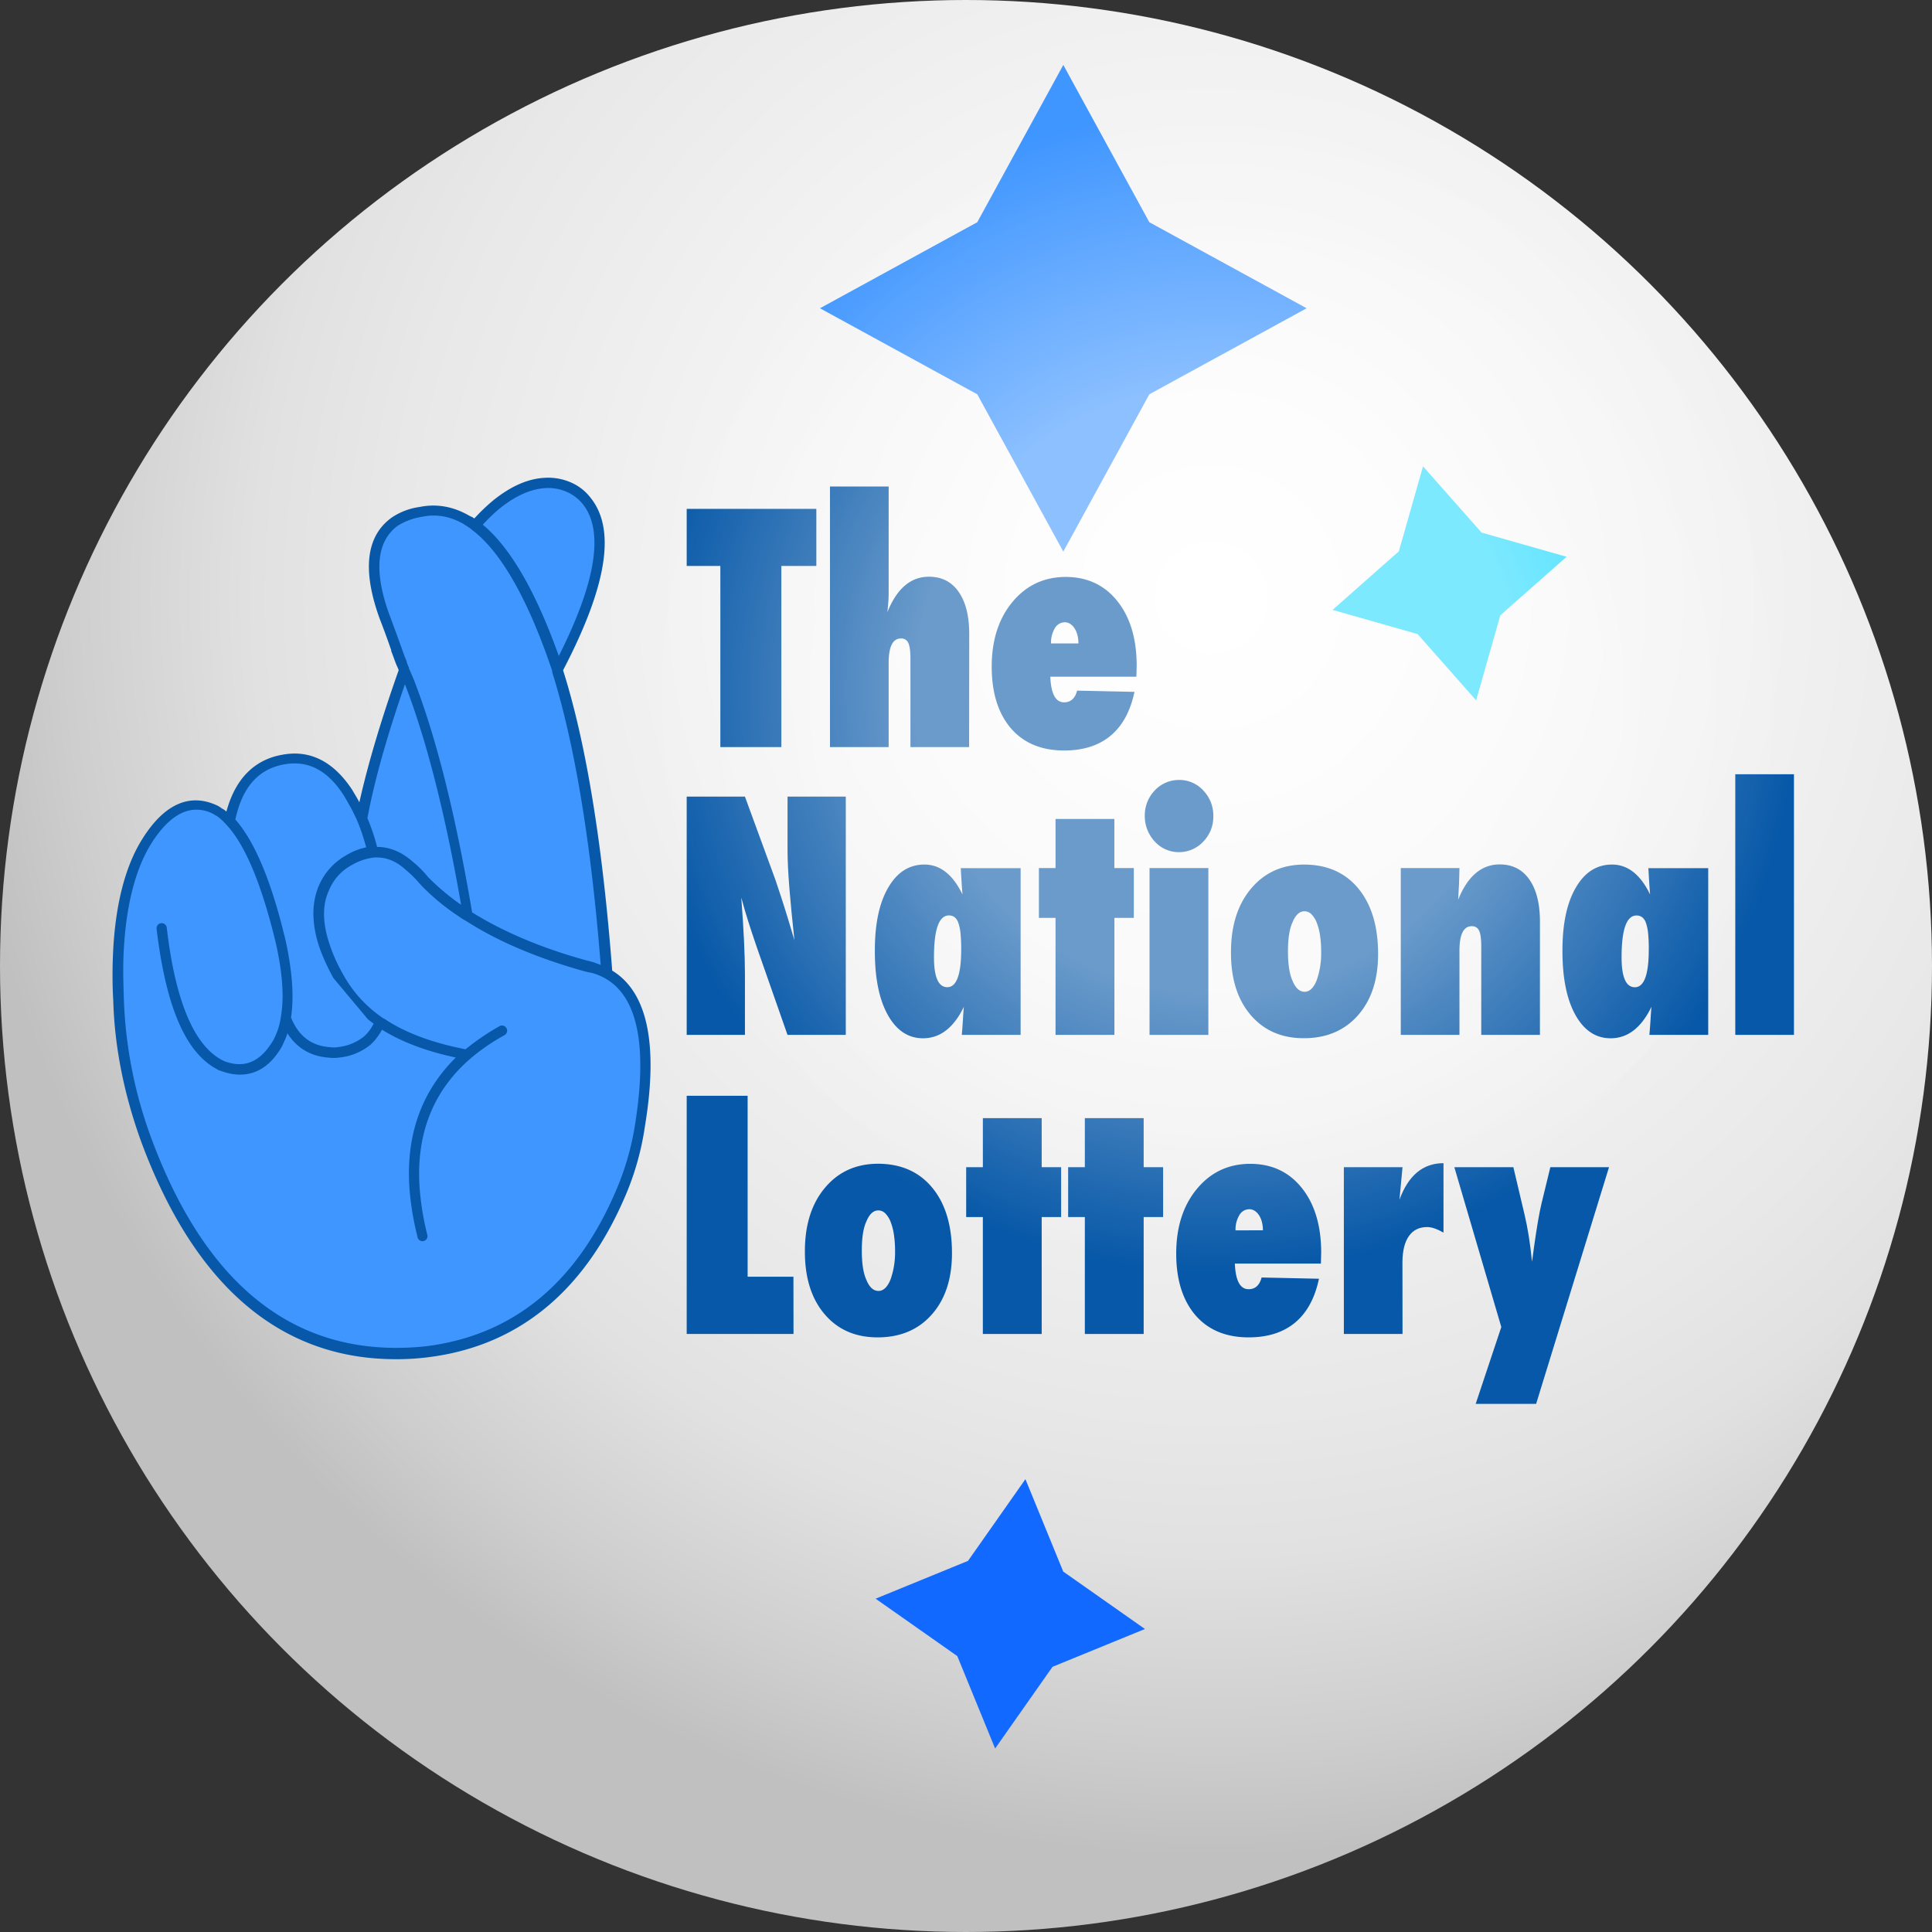 <svg id="Layer_1" data-name="Layer 1" xmlns="http://www.w3.org/2000/svg" xmlns:xlink="http://www.w3.org/1999/xlink" viewBox="0 0 1198.46 1198.46"><rect x="0" y="0" width="1198.46" height="1198.46" fill="#333333" stroke="none"/><defs><style>.cls-1{fill:url(#radial-gradient);}.cls-2{fill:#4096ff;}.cls-3{fill:#0758a8;}.cls-4{fill:#26daff;}.cls-5{fill:#1269ff;}.cls-6{fill:url(#radial-gradient-2);}</style><radialGradient id="radial-gradient" cx="1034.56" cy="95.36" r="780.85" gradientTransform="matrix(1, 0, 0, -1, -283.17, 466.07)" gradientUnits="userSpaceOnUse"><stop offset="0" stop-color="#fff"/><stop offset="0.03" stop-color="#fff"/><stop offset="0.42" stop-color="#f2f2f2"/><stop offset="0.65" stop-color="#e8e8e8"/><stop offset="0.76" stop-color="#e1e1e1"/><stop offset="0.91" stop-color="#cecece"/><stop offset="1" stop-color="silver"/></radialGradient><radialGradient id="radial-gradient-2" cx="1038.42" cy="36.57" r="360.2" gradientTransform="matrix(1, 0, 0, -1, -283.79, 465.58)" gradientUnits="userSpaceOnUse"><stop offset="0.52" stop-color="#fff" stop-opacity="0.4"/><stop offset="1" stop-color="#fff" stop-opacity="0"/></radialGradient></defs><title>the_national_lottery_Logo</title><circle class="cls-1" cx="599.23" cy="599.23" r="599.23"/><path class="cls-2" d="M637.51,400.76a32.39,32.39,0,0,0-16.18-3.29c-9.6.55-19.74,4.93-29.88,13.16a122.8,122.8,0,0,0-13.71,13.16c-1.64-1.1-3.29-2.19-4.66-3l-.27-.27A40.78,40.78,0,0,0,544,415.56a45.08,45.08,0,0,0-16.18,5.76c-14.53,10.69-16.72,30.43-6.31,59.22q2.88,7.81,7.4,19.74v.27c.82,2.47,1.92,5.21,3,8a1,1,0,0,0,.27.55c0,.27.27.27.27.55.55,1.1.82,2.19,1.37,3.29v.55h.27a7,7,0,0,1,.55,1.92c.55,1.64,1.37,3,1.92,4.66.27.55.27,1.1.55,1.64q21,53.46,36.19,144.75c.55.27.82.55,1.37.82,19.19,12.34,42.77,22.21,70.73,29.88l3.29.82c.55.27,1.37.27,1.64.55a69.13,69.13,0,0,1,9,3.56q-9-118.85-30.43-187.25c0-.55-.27-.82-.55-1.64l.27-.55c26.87-50.72,32.62-85.54,17.82-104.18-1.92-3-4.93-5.48-9-7.68ZM545.94,643.93a70.37,70.37,0,0,0-9-9c-7.13-6.31-14.53-9-22.48-8.22-4.93.27-9.87,2.19-15.08,4.93A34.83,34.83,0,0,0,484,648.87c-3.56,8.5-4.11,18.37-1.64,29.33A97.75,97.75,0,0,0,493,703.7a79.79,79.79,0,0,0,20.56,24.67c1.64,1.37,3.56,2.74,5.48,4.11a11.92,11.92,0,0,1,1.92,1.1c13.71,8.77,31,15.08,52.09,18.92a141.08,141.08,0,0,1,21.38-15.08c-8,4.66-15.35,9.6-21.38,15.08q-37.83,32.9-32.08,88a168.93,168.93,0,0,0,4.66,24.67A176,176,0,0,1,541,840.5c-4.11-36.74,6.58-66.07,31.8-88.28-21.11-3.84-38.38-10.14-52.09-18.92a11.92,11.92,0,0,0-1.92-1.1,32,32,0,0,1-8,11.51A34.63,34.63,0,0,1,493,750.85a20.25,20.25,0,0,1-5.76,0c-12.89-1.1-21.66-8.22-26.87-21.38a48.22,48.22,0,0,1-4.11,13.43,35.12,35.12,0,0,1-3,5.48c-8.22,12.06-18.92,15.63-32.35,10.69a5.75,5.75,0,0,1-1.64-1.1c-18.37-9.87-30.16-37.83-35.64-84.44,5.48,46.33,17.27,74.57,35.64,84.44a5.74,5.74,0,0,0,1.64,1.1c13.43,4.93,24.13,1.37,32.35-10.69a35.12,35.12,0,0,0,3-5.48,48.22,48.22,0,0,0,4.11-13.43q2.88-18.51-3.29-46.88c-8.77-37.28-19.46-62.51-31.8-75.39a41.31,41.31,0,0,0-6.31-5.76c-.55-.55-1.37-.82-1.92-1.37-15.35-7.4-29.61-1.1-42.49,18.92-11,17.27-17,41.67-18.37,73.2-.27,8,0,16.45.27,25.5a289.6,289.6,0,0,0,17.27,87.18q53.46,143.93,173.81,131.32,81.83-9.87,119.81-96a189.24,189.24,0,0,0,13.16-44.69q11.93-75.67-20.56-93.76a44.43,44.43,0,0,0-9-3.56,3.89,3.89,0,0,1-1.64-.55l-3.29-.82C618,689.17,594.47,679,575.28,667c-.55-.27-.82-.55-1.37-.82a44.69,44.69,0,0,1-4.66-3,164,164,0,0,1-23.3-19.19Zm-38.38-38.38a40.36,40.36,0,0,0-2.74-6,25.45,25.45,0,0,1-1.37-2.74c-1.37-2.47-2.74-4.93-4.39-7.4-10.69-16.45-24.13-23.3-39.75-20.56-18.09,3-29.33,15.9-34,38.38,12.34,12.88,22.75,38.11,31.8,75.39q6.17,28.37,3.29,46.88c4.93,13.16,14,20.29,26.87,21.38a20.23,20.23,0,0,0,5.76,0,34.63,34.63,0,0,0,17.82-7.13,32,32,0,0,0,8-11.51c-1.92-1.37-3.56-2.74-5.48-4.11a74,74,0,0,1-20.56-24.67,108.17,108.17,0,0,1-10.69-25.5c-2.47-11-2.19-20.84,1.64-29.33,3.29-7.68,8.22-13.43,15.35-17.27a33.68,33.68,0,0,1,15.08-4.93,133,133,0,0,0-6.58-20.84Zm29.61-84.44a3.9,3.9,0,0,0-.55-1.64c-.55-1.37-1.37-3-1.92-4.66a5.08,5.08,0,0,1-.55-1.92c-12.89,35.91-21.66,66.62-26.87,92.39a132.64,132.64,0,0,1,6.85,20.84c8-.82,15.35,2.19,22.48,8.22a70.37,70.37,0,0,1,9,9,145,145,0,0,0,23,19.19,27.16,27.16,0,0,0,4.66,3C563.49,605.28,551.15,557,537.17,521.11Z" transform="translate(-283.23 -98.04)"/><path class="cls-3" d="M663,700.14c-6-78.41-16.18-141.19-30.43-186.15v-.27c27.14-52.09,32.9-87.18,17-106.92A30.7,30.7,0,0,0,638.88,398a35.28,35.28,0,0,0-17.82-3.56c-10.42.55-20.84,5.21-31.53,13.71a118.32,118.32,0,0,0-12.06,11.51,11.11,11.11,0,0,0-2.47-1.37,1,1,0,0,0-.55-.27c-9.87-5.76-20.29-7.68-31-5.48a40.65,40.65,0,0,0-17.27,6.58c-15.9,11.51-18.37,32.62-7.4,62.78,1.92,4.94,4.39,11.51,7.13,19.46v.55c1.1,2.74,1.92,5.21,3,8l.27.55c0,.27,0,.55.27.55.27.82.82,1.92,1.1,2.74-11,31-19.19,58.67-24.4,82-1.37-2.74-3-5.21-4.39-7.68-11.51-17.55-26-24.95-43-21.93-17.82,3-29.61,15.08-35.09,35.37a9.85,9.85,0,0,0-2.74-1.92,19.24,19.24,0,0,0-2.47-1.64c-17-8.22-32.9-1.64-46.61,20-11.24,17.55-17.55,42.77-18.64,74.84-.27,8-.27,16.72.27,25.77.82,29.33,6.85,58.94,17.55,88.28,33.17,89.1,86.36,134.34,157.64,134.34a153,153,0,0,0,19.19-1.1c55.65-6.58,96.78-39.75,122.27-97.87a172.14,172.14,0,0,0,13.16-45.51C691.79,745.37,684.66,713.29,663,700.14Zm-69.36-287q14.39-11.51,28-12.34a28.9,28.9,0,0,1,14.53,3,26.72,26.72,0,0,1,8.5,6.85c13.43,16.72,8.22,48.53-14.8,94.31-14.26-40-30.16-67.44-47.15-81.42A97.25,97.25,0,0,1,593.64,413.1Zm-68.81,66.35c-9.87-27.14-8-45.78,5.21-55.38a40.74,40.74,0,0,1,14.8-5.48c9.32-1.92,17.82-.27,26.32,4.66l.27.27a35.72,35.72,0,0,1,4.11,2.74l.27.27c17.82,13.16,34.82,42.77,49.9,87.45v.55l.27,1.1c13.71,43.86,23.85,104.73,29.88,180.94-1.37-.55-3-1.1-4.39-1.64-.55-.27-1.37-.27-1.92-.55l-3.29-.82c-27.69-7.68-51.27-17.82-70.18-29.61h0q-15.22-90.47-36.19-144.48l-2.47-5.76a3.9,3.9,0,0,1-.55-1.64,1,1,0,0,0-.27-.55h0a20.82,20.82,0,0,1-1.1-3,1,1,0,0,0-.27-.82l-.27-.82c-1.1-2.47-1.92-4.93-2.74-7.4,0-.27,0-.27-.27-.55C529.22,491.23,526.75,484.65,524.83,479.44Zm9.6,43c13.16,34,24.95,79.78,34.82,136.8A145.48,145.48,0,0,1,548.68,642a63.34,63.34,0,0,0-9.6-9.6c-6.85-6-14.26-9-21.93-9a123,123,0,0,0-6-17.82C515.51,582,523.46,554.29,534.43,522.48Zm-23,207.81A40.34,40.34,0,0,0,515,733a26.38,26.38,0,0,1-6,8,30.89,30.89,0,0,1-16.18,6.58,16.6,16.6,0,0,1-5.21,0c-11.24-.82-19.19-6.85-23.85-18.37,1.92-12.61.82-28.51-3.29-47.43-8.77-37-19.19-61.68-31.25-75.39,4.39-20.29,14.53-31.53,30.71-34.27,14.53-2.47,26.59,3.84,36.46,19.19,1.37,2.19,2.74,4.66,4.11,7.13.55.82.82,1.64,1.37,2.47.82,1.92,1.92,3.84,2.74,5.76a123.24,123.24,0,0,1,5.76,17A38.77,38.77,0,0,0,498,628.58a39.39,39.39,0,0,0-17,18.92q-5.76,13.57-1.64,31.25c1.92,8.22,5.76,17,10.69,26M677.26,795a170.67,170.67,0,0,1-12.89,43.86c-24.67,56.2-63.88,87.73-117.06,94.31C469.18,941.39,411.88,898.07,377.06,804a274.47,274.47,0,0,1-17-86.36c-.27-8.77-.55-17.27-.27-25.22,1.1-31,7.13-55.1,17.55-71.55,8.77-13.71,18.09-20.56,27.69-20.56a22.17,22.17,0,0,1,10.69,2.74,11.92,11.92,0,0,0,1.92,1.1,33,33,0,0,1,5.76,5.21h0c11.79,12.34,22.21,37.28,31,74,4.11,18.37,5.21,33.72,3,45.78h0a42.51,42.51,0,0,1-3.84,12.61,29.65,29.65,0,0,1-3,4.93c-7.4,10.69-16.72,14-28.24,9.6l-1.64-.82c-17.27-9.32-28.79-37-34-82a3.18,3.18,0,1,0-6.31.82c5.76,48,17.82,76.49,37.28,86.91a6.77,6.77,0,0,0,2.47,1.1c14.53,5.48,27.14,1.37,35.91-11.79a25.8,25.8,0,0,0,3.29-6,32.68,32.68,0,0,0,2.19-5.48c5.76,9,14.26,14.26,25.5,15.08a24.27,24.27,0,0,0,6.31,0,36.51,36.51,0,0,0,19.74-8,35,35,0,0,0,7.13-9.32c12.34,7.68,27.69,13.43,45.78,17.27-22.48,22.21-32.08,51.27-28.24,86.63A183,183,0,0,0,542.38,866a3.13,3.13,0,0,0,6-1.65A170.26,170.26,0,0,1,544,840c-3.84-35.37,6.58-64.15,31-85.26h0a124.21,124.21,0,0,1,21.11-14.53,3.2,3.2,0,1,0-3.29-5.48A153.91,153.91,0,0,0,572,748.93c-19.74-3.84-36.46-9.87-49.07-18.09a6.87,6.87,0,0,0-1.92-1.1c-1.92-1.37-3.56-2.47-5.21-3.84A77.52,77.52,0,0,1,496,702.33a100.08,100.08,0,0,1-10.14-24.67c-2.47-10.42-2.19-19.46,1.37-27.14a31.15,31.15,0,0,1,14.26-15.9A35.82,35.82,0,0,1,515,630h0c7.13-.55,13.71,1.92,20,7.68a70.19,70.19,0,0,1,9,9,135,135,0,0,0,23.3,19.46,44.61,44.61,0,0,0,4.66,3c.55.27.82.55,1.37.82,19.46,12.34,43.59,22.48,71.83,30.43l3.29.82c.55,0,1.1.27,1.64.27a36.81,36.81,0,0,1,8.22,3.29h0C678.63,716,684.94,746.19,677.26,795Z" transform="translate(-283.23 -98.04)"/><path class="cls-3" d="M767.93,561.48H730.08V449.12H709.2V413.71h80.42v35.41h-21.7Z" transform="translate(-283.23 -98.04)"/><path class="cls-3" d="M884.39,561.48H848V506.74q0-7.08-1.32-9.86a4.67,4.67,0,0,0-4.58-2.78q-7.63,0-7.62,15.22v52.16h-36.4V399.84h36.4v57.8q0,4.69,0,7.85t-.13,4.78q-.09,1.63-.27,3.45t-.36,4q8.8-21.92,25.78-21.92,11.8,0,18.33,9.28t6.63,25.84Z" transform="translate(-283.23 -98.04)"/><path class="cls-3" d="M951.38,526.45l35.58.77q-3.81,18.08-14.84,27.23t-28.82,9.14q-21.06,0-33-13.78-11.89-14-11.89-38.18,0-24.6,12.8-40.1t33-15.6q20.15,0,32.13,15t12,40.1l-.18,6.79H934.76q.64,15.89,8.53,15.89Q949.47,533.72,951.38,526.45Zm.82-29.29a20.54,20.54,0,0,0-.64-5.26,14,14,0,0,0-1.77-4.12,9.33,9.33,0,0,0-2.68-2.73,6,6,0,0,0-3.36-1,7.08,7.08,0,0,0-6.17,3.68,17.19,17.19,0,0,0-2.36,9.43Z" transform="translate(-283.23 -98.04)"/><path class="cls-3" d="M709.2,740V592.19h36.13l19,51.87q1.54,4.6,3.49,10.53t4.31,13.69l3.9,13q-2.09-19.24-3.18-32.92t-1.09-23V592.19h36.13V740H771.74L752.68,685.6q-3-8.71-5.4-16.32t-4.22-14.5q1.18,15.6,1.72,27.18t.55,20.29V740Z" transform="translate(-283.23 -98.04)"/><path class="cls-3" d="M916.34,740H879.85q.45-5.17.73-9.86t.55-7.56q-9.44,19.52-25.33,19.52-13.8,0-21.88-14.55t-8-40q0-24.69,8.26-38.85,8.26-14.36,22.51-14.36,14.61,0,23.6,18.57-.18-1.91-.27-3.35t-.18-2.39l-.36-6-.27-4.59h37.13Zm-36.85-53q0-5.74-.41-9.76a28.45,28.45,0,0,0-1.32-6.56A7.69,7.69,0,0,0,875.4,667a5.7,5.7,0,0,0-3.54-1.1q-9.26,0-9.26,25.94,0,18.57,8.26,18.57Q879.48,710.39,879.48,686.94Z" transform="translate(-283.23 -98.04)"/><path class="cls-3" d="M974.52,740H938V667.42H927.68V636.5H938V606.07h36.49V636.5h12.07v30.91H974.52Z" transform="translate(-283.23 -98.04)"/><path class="cls-3" d="M1035.88,604.44a22,22,0,0,1-6.26,15.69,20.44,20.44,0,0,1-15,6.51,20,20,0,0,1-15.07-6.6,22.87,22.87,0,0,1-6.17-15.88,22.11,22.11,0,0,1,6.17-15.79,20.45,20.45,0,0,1,15-6.51,20,20,0,0,1,15.16,6.6A22.35,22.35,0,0,1,1035.88,604.44ZM1032.8,740H996.31V636.5h36.49Z" transform="translate(-283.23 -98.04)"/><path class="cls-3" d="M1138.09,689.81q0,23.92-12.53,38.09T1092,742.06q-20.7,0-33-14.45t-12.16-39q0-24.5,12.44-39.33t32.77-14.93q21.51,0,33.77,14.83T1138.09,689.81Zm-35.31-1.24a67.74,67.74,0,0,0-.72-10.38,35.34,35.34,0,0,0-2.09-7.94,14.78,14.78,0,0,0-3.27-5.12,6,6,0,0,0-4.27-1.82q-4.63,0-7.44,6.89-2.81,6-2.81,18.09,0,11.87,2.81,18.09,2.81,6.89,7.53,6.89,4.45,0,7.35-6.8A49.89,49.89,0,0,0,1102.78,688.57Z" transform="translate(-283.23 -98.04)"/><path class="cls-3" d="M1238.48,740h-36.4V685.22q0-7.08-1.32-9.86a4.66,4.66,0,0,0-4.58-2.78q-7.62,0-7.62,15.22V740h-36.4V636.5h36.4q-.09,3.83-.18,7.08t-.27,6l-.36,6.6q8.8-21.92,25.78-21.92,11.8,0,18.34,9.28t6.62,25.84Z" transform="translate(-283.23 -98.04)"/><path class="cls-3" d="M1342.87,740h-36.49q.45-5.17.73-9.86t.54-7.56q-9.44,19.52-25.32,19.52-13.8,0-21.88-14.55t-8-40q0-24.69,8.26-38.85,8.26-14.36,22.51-14.36,14.61,0,23.6,18.57-.18-1.91-.27-3.35t-.18-2.39l-.36-6-.27-4.59h37.13Zm-36.85-53q0-5.74-.41-9.76a28.65,28.65,0,0,0-1.32-6.56,7.7,7.7,0,0,0-2.36-3.64,5.7,5.7,0,0,0-3.54-1.1q-9.26,0-9.26,25.94,0,18.57,8.26,18.57Q1306,710.39,1306,686.94Z" transform="translate(-283.23 -98.04)"/><path class="cls-3" d="M1396.06,740h-36.4V578.32h36.4Z" transform="translate(-283.23 -98.04)"/><path class="cls-3" d="M775.46,925.53H709.2V777.76H747V890h28.41Z" transform="translate(-283.23 -98.04)"/><path class="cls-3" d="M873.76,875.38q0,23.92-12.53,38.09t-33.59,14.17q-20.7,0-32.95-14.45t-12.17-39q0-24.5,12.44-39.33t32.77-14.93q21.51,0,33.77,14.83T873.76,875.38Zm-35.31-1.24a67.48,67.48,0,0,0-.73-10.38,35.34,35.34,0,0,0-2.09-7.94,14.78,14.78,0,0,0-3.27-5.12,6,6,0,0,0-4.27-1.82q-4.63,0-7.44,6.89-2.82,6-2.82,18.09,0,11.87,2.82,18.09,2.81,6.89,7.53,6.89,4.45,0,7.35-6.8A49.89,49.89,0,0,0,838.45,874.13Z" transform="translate(-283.23 -98.04)"/><path class="cls-3" d="M929.41,925.53H892.91V853H882.57V822.07h10.35V791.64h36.49v30.43h12.07V853H929.41Z" transform="translate(-283.23 -98.04)"/><path class="cls-3" d="M992.67,925.53H956.18V853H945.83V822.07h10.35V791.64h36.49v30.43h12.07V853H992.67Z" transform="translate(-283.23 -98.04)"/><path class="cls-3" d="M1065.83,890.5l35.58.77q-3.81,18.08-14.84,27.23t-28.82,9.14q-21.06,0-33-13.78-11.89-14-11.89-38.18,0-24.6,12.8-40.1t33-15.6q20.15,0,32.13,15t12,40.1l-.18,6.79h-53.37q.63,15.89,8.53,15.89Q1063.92,897.77,1065.83,890.5Zm.82-29.29A20.54,20.54,0,0,0,1066,856a13.87,13.87,0,0,0-1.77-4.12,9.28,9.28,0,0,0-2.68-2.73,6,6,0,0,0-3.36-1,7.09,7.09,0,0,0-6.17,3.68,17.19,17.19,0,0,0-2.36,9.43Z" transform="translate(-283.23 -98.04)"/><path class="cls-3" d="M1153.25,925.53h-36.4V822.07h36.4l-1.91,20.19q8.26-22.68,27.32-22.68v43.07q-6-3.45-10.17-3.44-7.35,0-11.3,5.6t-4,16.32Z" transform="translate(-283.23 -98.04)"/><path class="cls-3" d="M1236.12,968.88h-37.49l15.89-47.66-29.14-99.15H1222l7,29.67q1.45,6.12,2.59,13.35t2,15.65l1.27-9.48q2.54-18.08,4.63-26.79l5.45-22.4h36.4Z" transform="translate(-283.23 -98.04)"/><polygon class="cls-2" points="659.59 40.28 712.95 137.85 810.53 191.22 712.95 244.59 659.59 342.17 606.22 244.59 508.64 191.22 606.22 137.85 659.59 40.28"/><polygon class="cls-4" points="882.73 289.28 919.04 330.37 971.78 345.38 930.68 381.69 915.67 434.44 879.36 393.34 826.62 378.33 867.72 342.02 882.73 289.28"/><polygon class="cls-5" points="636.09 917.55 659.55 974.88 710.23 1010.5 652.9 1033.95 617.29 1084.64 593.83 1027.31 543.15 991.7 600.48 968.24 636.09 917.55"/><circle class="cls-6" cx="659.71" cy="552.96" r="497.93"/></svg>